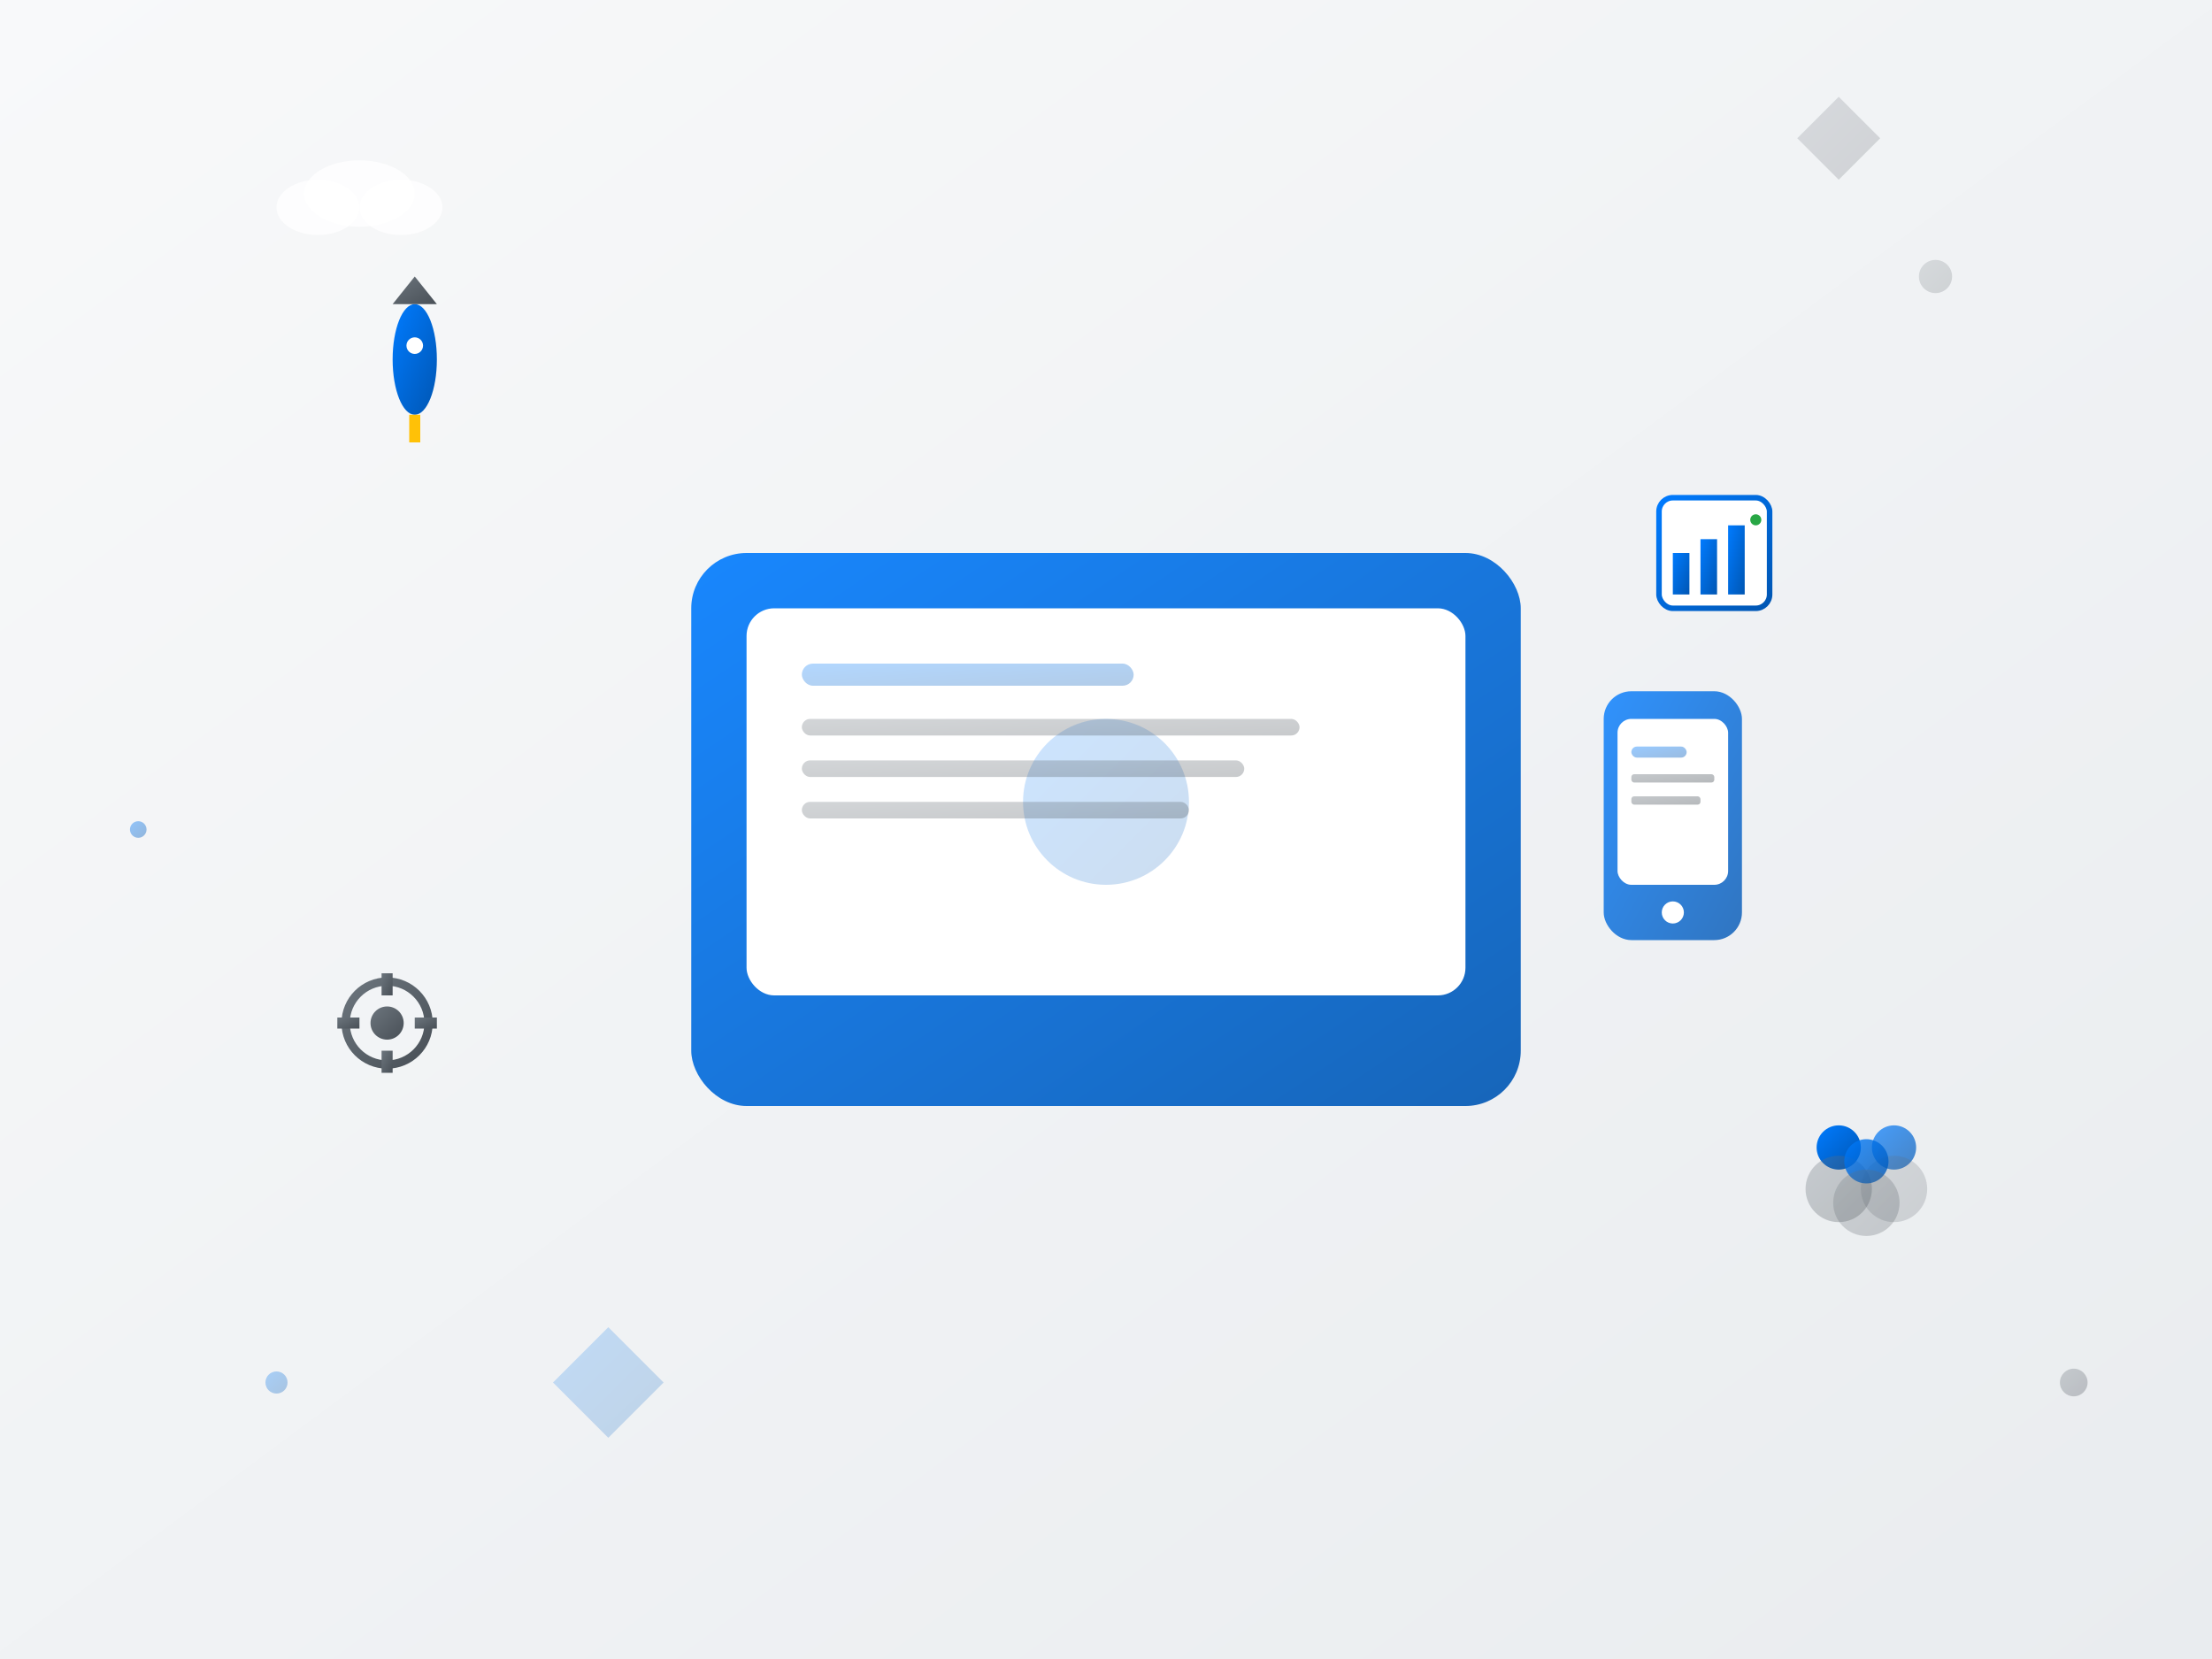 <svg xmlns="http://www.w3.org/2000/svg" viewBox="0 0 800 600" width="800" height="600">
  <rect x="0" y="0" width="800" height="600" fill="#333333" stroke="none"/>
  <defs>
    <linearGradient id="bg" x1="0%" y1="0%" x2="100%" y2="100%">
      <stop offset="0%" style="stop-color:#f8f9fa;stop-opacity:1" />
      <stop offset="100%" style="stop-color:#e9ecef;stop-opacity:1" />
    </linearGradient>
    <linearGradient id="primary" x1="0%" y1="0%" x2="100%" y2="100%">
      <stop offset="0%" style="stop-color:#007bff;stop-opacity:1" />
      <stop offset="100%" style="stop-color:#0056b3;stop-opacity:1" />
    </linearGradient>
    <linearGradient id="secondary" x1="0%" y1="0%" x2="100%" y2="100%">
      <stop offset="0%" style="stop-color:#6c757d;stop-opacity:1" />
      <stop offset="100%" style="stop-color:#495057;stop-opacity:1" />
    </linearGradient>
  </defs>
  
  <!-- Background -->
  <rect width="800" height="600" fill="url(#bg)"/>
  
  <!-- Main illustration elements -->
  <!-- Computer/Device -->
  <rect x="250" y="200" width="300" height="200" rx="20" fill="url(#primary)" opacity="0.9"/>
  <rect x="270" y="220" width="260" height="140" rx="10" fill="white"/>
  <circle cx="400" cy="290" r="30" fill="url(#primary)" opacity="0.2"/>
  
  <!-- Screen content lines -->
  <rect x="290" y="240" width="120" height="8" rx="4" fill="url(#primary)" opacity="0.3"/>
  <rect x="290" y="260" width="180" height="6" rx="3" fill="url(#secondary)" opacity="0.3"/>
  <rect x="290" y="275" width="160" height="6" rx="3" fill="url(#secondary)" opacity="0.3"/>
  <rect x="290" y="290" width="140" height="6" rx="3" fill="url(#secondary)" opacity="0.3"/>
  
  <!-- Floating elements around the device -->
  <!-- Rocket -->
  <g transform="translate(150,100)">
    <ellipse cx="0" cy="30" rx="8" ry="20" fill="url(#primary)"/>
    <polygon points="-8,10 0,0 8,10" fill="url(#secondary)"/>
    <circle cx="0" cy="25" r="3" fill="white"/>
    <rect x="-2" y="50" width="4" height="10" fill="#ffc107"/>
  </g>
  
  <!-- Chart/Analytics -->
  <g transform="translate(600,150)">
    <rect x="0" y="30" width="40" height="40" rx="5" fill="white" stroke="url(#primary)" stroke-width="2"/>
    <rect x="5" y="50" width="6" height="15" fill="url(#primary)"/>
    <rect x="15" y="45" width="6" height="20" fill="url(#primary)"/>
    <rect x="25" y="40" width="6" height="25" fill="url(#primary)"/>
    <circle cx="35" cy="38" r="2" fill="#28a745"/>
  </g>
  
  <!-- Gear/Settings -->
  <g transform="translate(120,350)">
    <circle cx="20" cy="20" r="15" fill="none" stroke="url(#secondary)" stroke-width="3"/>
    <circle cx="20" cy="20" r="6" fill="url(#secondary)"/>
    <rect x="18" y="2" width="4" height="8" fill="url(#secondary)"/>
    <rect x="18" y="30" width="4" height="8" fill="url(#secondary)"/>
    <rect x="2" y="18" width="8" height="4" fill="url(#secondary)"/>
    <rect x="30" y="18" width="8" height="4" fill="url(#secondary)"/>
  </g>
  
  <!-- Team/Users -->
  <g transform="translate(650,400)">
    <circle cx="15" cy="15" r="8" fill="url(#primary)"/>
    <circle cx="15" cy="30" r="12" fill="url(#secondary)" opacity="0.3"/>
    <circle cx="35" cy="15" r="8" fill="url(#primary)" opacity="0.7"/>
    <circle cx="35" cy="30" r="12" fill="url(#secondary)" opacity="0.2"/>
    <circle cx="25" cy="20" r="8" fill="url(#primary)" opacity="0.8"/>
    <circle cx="25" cy="35" r="12" fill="url(#secondary)" opacity="0.25"/>
  </g>
  
  <!-- Cloud -->
  <g transform="translate(100,50)">
    <ellipse cx="30" cy="20" rx="20" ry="12" fill="white" opacity="0.8"/>
    <ellipse cx="15" cy="25" rx="15" ry="10" fill="white" opacity="0.8"/>
    <ellipse cx="45" cy="25" rx="15" ry="10" fill="white" opacity="0.8"/>
  </g>
  
  <!-- Mobile device -->
  <g transform="translate(580,250)">
    <rect x="0" y="0" width="50" height="90" rx="10" fill="url(#primary)" opacity="0.8"/>
    <rect x="5" y="10" width="40" height="60" rx="5" fill="white"/>
    <circle cx="25" cy="80" r="4" fill="white"/>
    <!-- Mobile screen content -->
    <rect x="10" y="20" width="20" height="4" rx="2" fill="url(#primary)" opacity="0.4"/>
    <rect x="10" y="30" width="30" height="3" rx="1" fill="url(#secondary)" opacity="0.4"/>
    <rect x="10" y="38" width="25" height="3" rx="1" fill="url(#secondary)" opacity="0.4"/>
  </g>
  
  <!-- Decorative dots -->
  <circle cx="100" cy="500" r="4" fill="url(#primary)" opacity="0.3"/>
  <circle cx="700" cy="100" r="6" fill="url(#secondary)" opacity="0.2"/>
  <circle cx="50" cy="300" r="3" fill="url(#primary)" opacity="0.4"/>
  <circle cx="750" cy="500" r="5" fill="url(#secondary)" opacity="0.3"/>
  
  <!-- Abstract shapes -->
  <polygon points="200,500 220,480 240,500 220,520" fill="url(#primary)" opacity="0.2"/>
  <polygon points="650,50 665,35 680,50 665,65" fill="url(#secondary)" opacity="0.2"/>
</svg>